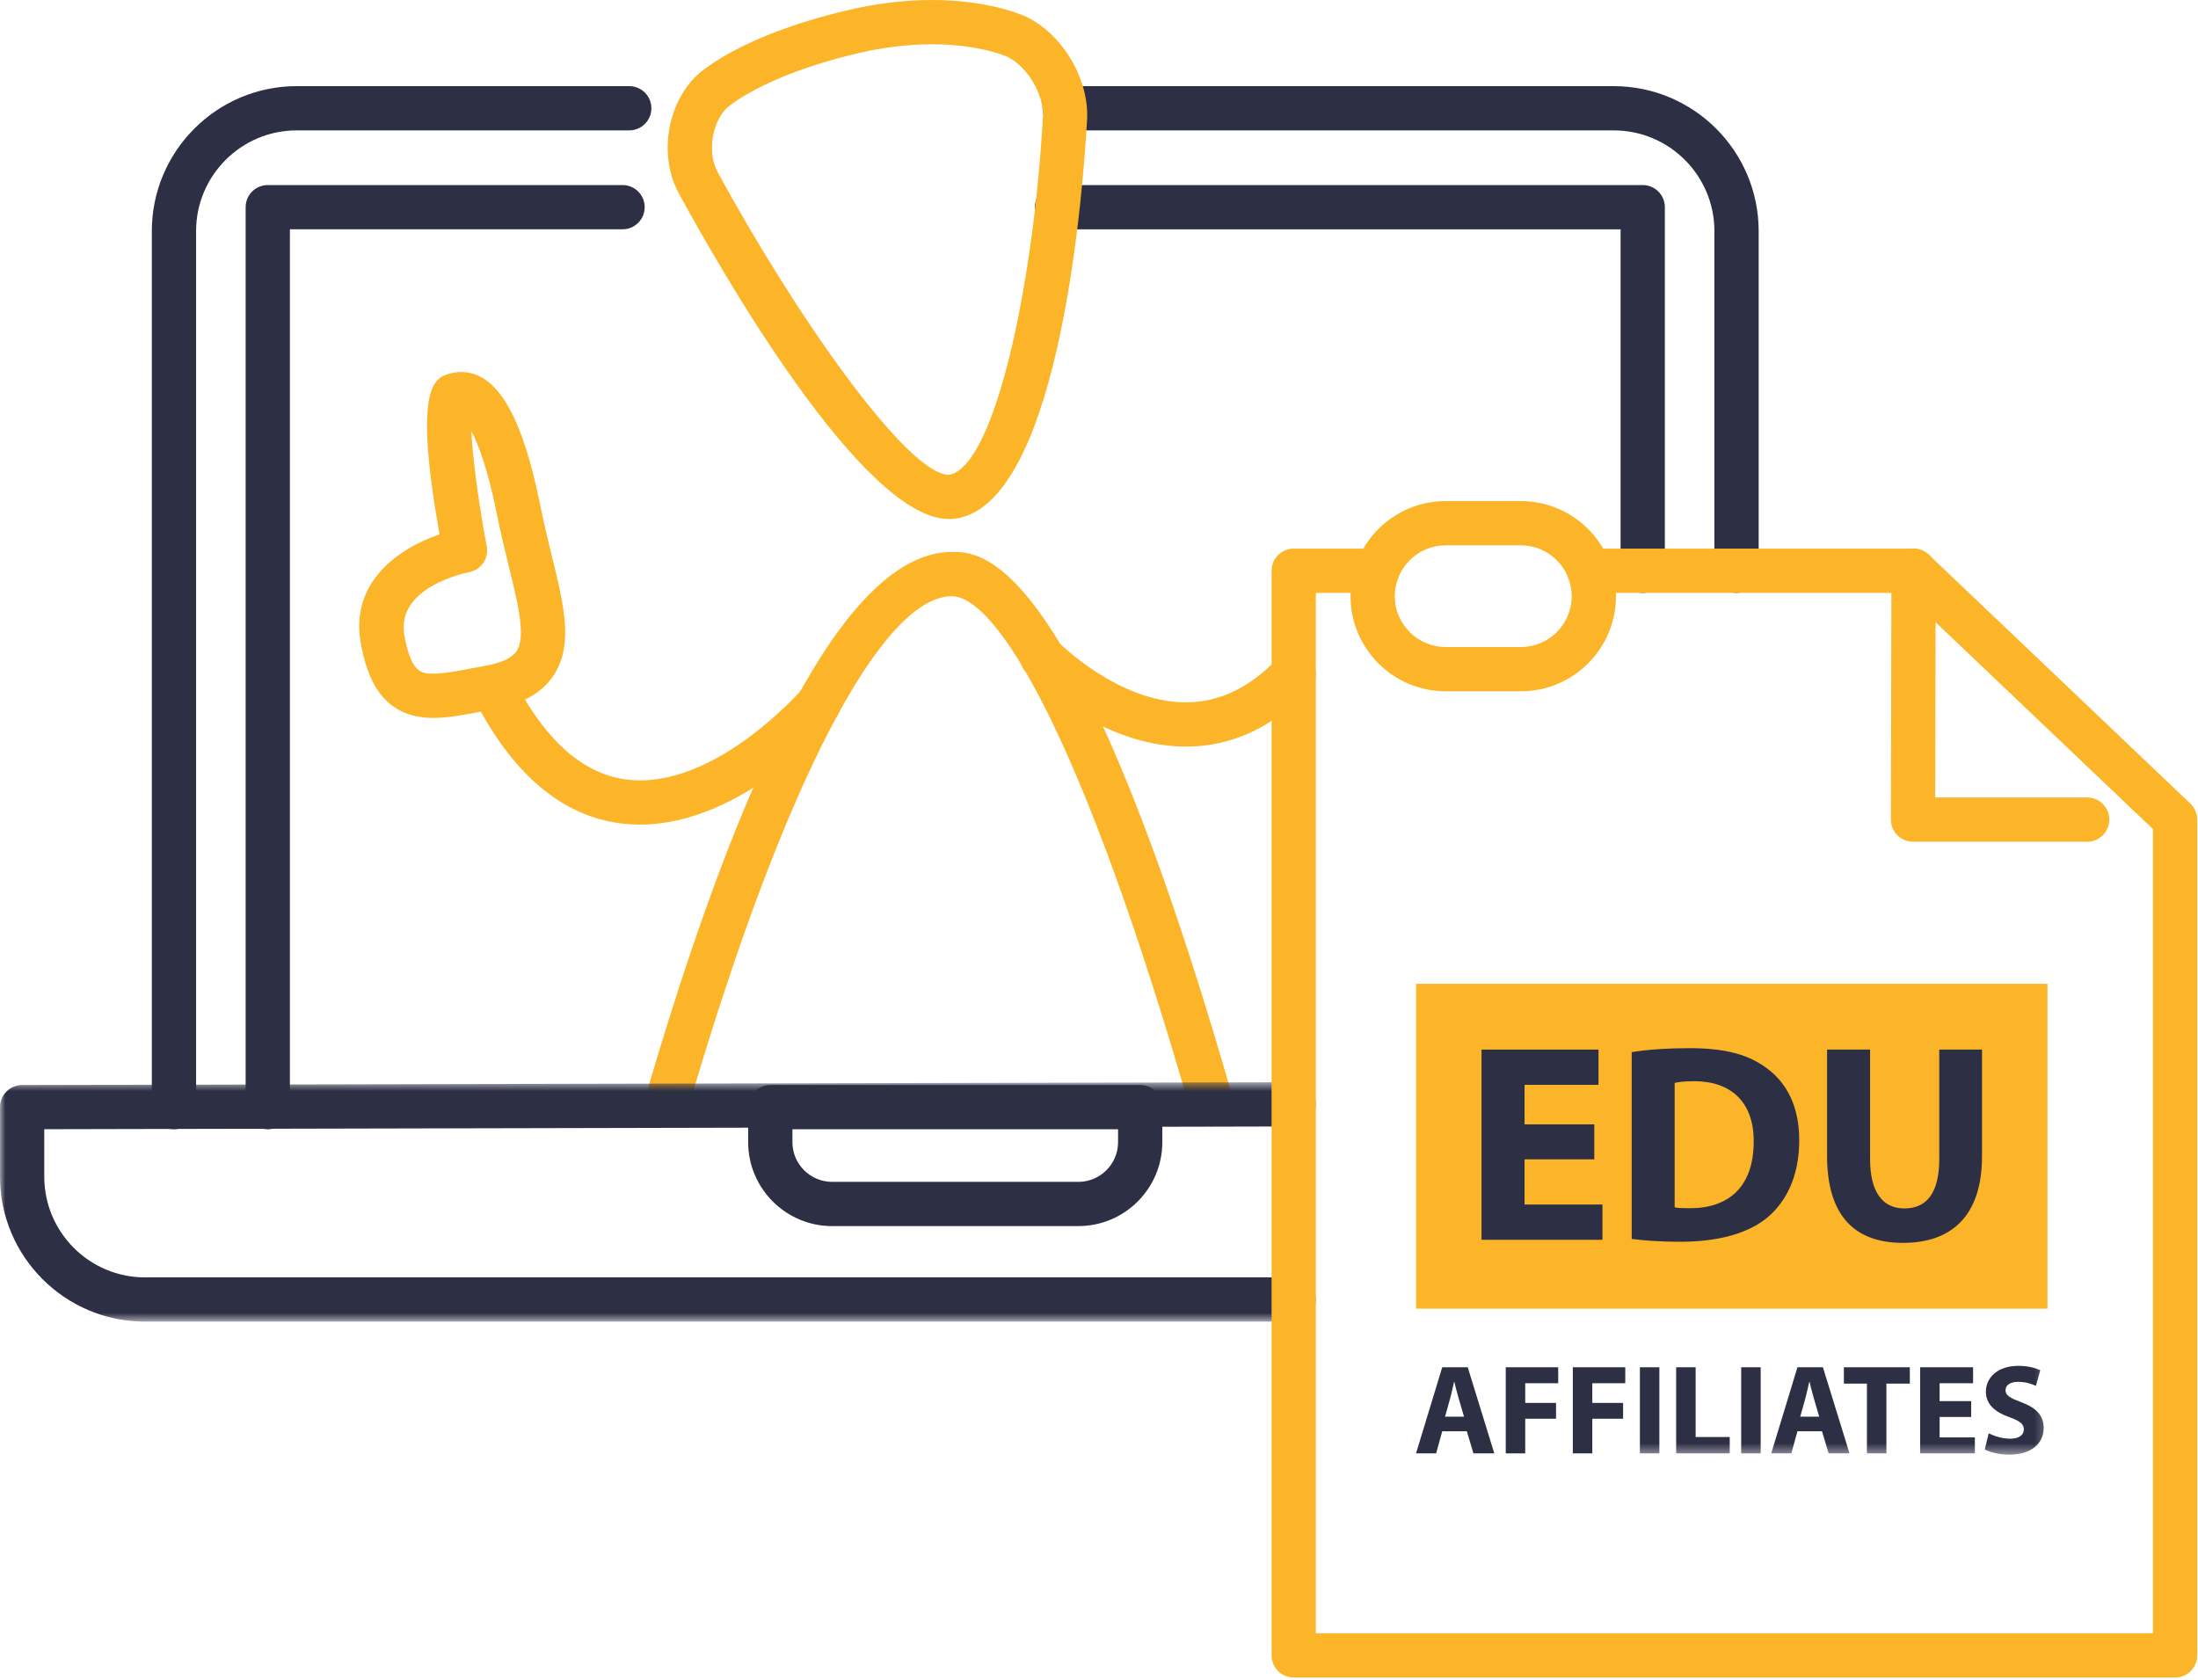 <?xml version="1.0" encoding="UTF-8"?>
<svg width="208px" height="159px" viewBox="0 0 208 159" version="1.1" xmlns="http://www.w3.org/2000/svg" xmlns:xlink="http://www.w3.org/1999/xlink">
    <!-- Generator: Sketch 49.1 (51147) - http://www.bohemiancoding.com/sketch -->
    <title>Group 19</title>
    <desc>Created with Sketch.</desc>
    <defs>
        <polygon id="path-1" points="0 23.317 0 0.659 124.519 0.659 124.519 23.317 1.25466586e-15 23.317"></polygon>
        <polygon id="path-3" points="0 158.762 207.925 158.762 207.925 0 0 0"></polygon>
        <polygon id="path-5" points="0 44.57 59.756 44.57 59.756 0.013 0 0.013"></polygon>
    </defs>
    <g id="HD-Desktop-1920---1440-px" stroke="none" stroke-width="1" fill="none" fill-rule="evenodd">
        <g id="HD-Desktop_EDU-Main" transform="translate(-741, -3381)">
            <g id="Group-19" transform="translate(741, 3381)">
                <g id="Page-1">
                    <path d="M114.66,106.611 C113.75,106.611 112.912,106.012 112.648,105.094 C102.336,69.206 94.232,56.425 90.072,56.425 L90.044,56.425 C83.388,56.52 74.206,74.178 65.485,103.663 C65.157,104.772 63.991,105.401 62.884,105.077 C61.774,104.748 61.141,103.583 61.469,102.473 C71.292,69.268 80.886,52.367 89.985,52.237 C92.909,52.196 101.771,52.073 116.674,103.937 C116.993,105.049 116.35,106.209 115.239,106.528 C115.046,106.585 114.851,106.611 114.66,106.611" id="Fill-20" fill="#FCB528"></path>
                    <path d="M197.512,79.66 L181.033,79.66 C180.477,79.66 179.944,79.439 179.551,79.045 C179.158,78.652 178.938,78.119 178.939,77.562 L178.99,54.01 C178.992,52.854 179.929,51.92 181.083,51.92 L181.088,51.92 C182.244,51.923 183.18,52.862 183.178,54.017 L183.132,75.473 L197.512,75.473 C198.669,75.473 199.607,76.409 199.607,77.566 C199.607,78.723 198.669,79.66 197.512,79.66 Z" id="Fill-1" fill="#FCB528"></path>
                    <g id="Group-5" transform="translate(0, 101.762)">
                        <mask id="mask-2" fill="white">
                            <use xlink:href="#path-1"></use>
                        </mask>
                        <g id="Clip-4"></g>
                        <path d="M122.424,23.317 L13.718,23.317 C6.154,23.317 -0,17.164 -0,9.599 L-0,3.019 C-0,1.865 0.935,0.927 2.09,0.924 L122.419,0.659 L122.424,0.659 C123.579,0.659 124.516,1.593 124.519,2.748 C124.521,3.906 123.585,4.844 122.429,4.846 L4.189,5.107 L4.189,9.599 C4.189,14.855 8.464,19.13 13.718,19.13 L122.424,19.13 C123.581,19.13 124.519,20.066 124.519,21.224 C124.519,22.38 123.581,23.317 122.424,23.317" id="Fill-3" fill="#2D2F45" mask="url(#mask-2)"></path>
                    </g>
                    <path d="M74.988,106.875 L74.988,108.095 C74.988,110.165 76.673,111.85 78.744,111.85 L102.049,111.85 C104.12,111.85 105.804,110.165 105.804,108.095 L105.804,106.875 L74.988,106.875 Z M102.049,116.037 L78.744,116.037 C74.364,116.037 70.8,112.475 70.8,108.095 L70.8,104.781 C70.8,103.625 71.738,102.687 72.894,102.687 L107.898,102.687 C109.054,102.687 109.992,103.625 109.992,104.781 L109.992,108.095 C109.992,112.475 106.428,116.037 102.049,116.037 Z" id="Fill-6" fill="#2D2F45"></path>
                    <path d="M16.463,106.875 C15.306,106.875 14.368,105.938 14.368,104.781 L14.368,21.867 C14.368,14.305 20.522,8.151 28.086,8.151 L59.547,8.151 C60.703,8.151 61.641,9.09 61.641,10.246 C61.641,11.401 60.703,12.339 59.547,12.339 L28.086,12.339 C22.831,12.339 18.557,16.613 18.557,21.867 L18.557,104.781 C18.557,105.938 17.619,106.875 16.463,106.875" id="Fill-8" fill="#2D2F45"></path>
                    <path d="M164.33,56.109 C163.174,56.109 162.236,55.171 162.236,54.014 L162.236,21.867 C162.236,16.614 157.962,12.34 152.708,12.34 L100.755,12.34 C99.599,12.34 98.661,11.404 98.661,10.248 C98.661,9.09 99.599,8.153 100.755,8.153 L152.708,8.153 C160.271,8.153 166.425,14.305 166.425,21.867 L166.425,54.014 C166.425,55.171 165.486,56.109 164.33,56.109" id="Fill-10" fill="#2D2F45"></path>
                    <path d="M25.34,106.875 C24.183,106.875 23.246,105.938 23.246,104.781 L23.246,19.607 C23.246,18.451 24.183,17.514 25.34,17.514 L58.913,17.514 C60.069,17.514 61.007,18.451 61.007,19.607 C61.007,20.764 60.069,21.701 58.913,21.701 L27.434,21.701 L27.434,104.781 C27.434,105.938 26.497,106.875 25.34,106.875" id="Fill-12" fill="#2D2F45"></path>
                    <path d="M155.453,56.11 C154.296,56.11 153.359,55.173 153.359,54.015 L153.359,21.702 L100.034,21.702 C98.877,21.702 97.94,20.764 97.94,19.608 C97.94,18.452 98.877,17.514 100.034,17.514 L155.453,17.514 C156.61,17.514 157.547,18.452 157.547,19.608 L157.547,54.015 C157.547,55.173 156.61,56.11 155.453,56.11" id="Fill-14" fill="#2D2F45"></path>
                    <path d="M205.831,158.762 L122.424,158.762 C121.268,158.762 120.331,157.825 120.331,156.668 L120.331,54.014 C120.331,52.859 121.268,51.92 122.424,51.92 L130.336,51.92 C131.493,51.92 132.431,52.859 132.431,54.014 C132.431,55.17 131.493,56.109 130.336,56.109 L124.519,56.109 L124.519,154.575 L203.737,154.575 L203.737,78.464 L180.247,56.109 L150.393,56.109 C149.236,56.109 148.298,55.17 148.298,54.014 C148.298,52.859 149.236,51.92 150.393,51.92 L181.083,51.92 C181.621,51.92 182.138,52.126 182.527,52.497 L207.275,76.049 C207.69,76.445 207.925,76.993 207.925,77.567 L207.925,156.668 C207.925,157.825 206.988,158.762 205.831,158.762" id="Fill-16" fill="#FCB528"></path>
                    <path d="M88.195,4.189 C85.89,4.189 83.467,4.491 80.993,5.084 C71.975,7.25 68.794,10.208 68.762,10.237 C67.342,11.657 66.932,14.483 67.903,16.272 C75.397,30.054 85.897,44.933 89.79,44.934 C89.836,44.934 89.874,44.931 89.907,44.922 C94.245,43.887 97.844,26.547 98.691,11.077 C98.805,8.958 97.23,6.291 95.317,5.37 C95.304,5.365 92.723,4.189 88.195,4.189 M89.79,49.122 L89.788,49.122 C81.627,49.12 68.157,25.507 64.223,18.27 C62.364,14.846 63.065,10.008 65.819,7.257 C66.2,6.877 69.844,3.454 80.016,1.011 C82.809,0.341 85.562,0.001 88.195,0.001 C93.757,0.001 96.999,1.531 97.134,1.596 C100.558,3.246 103.078,7.509 102.873,11.305 C102.55,17.198 100.463,46.71 90.88,48.997 C90.528,49.081 90.162,49.122 89.79,49.122" id="Fill-18" fill="#FCB528"></path>
                    <path d="M112.221,70.659 C103.977,70.659 97.392,63.935 97.116,63.648 C96.312,62.816 96.336,61.49 97.168,60.687 C97.999,59.887 99.323,59.906 100.127,60.737 C100.181,60.795 105.778,66.472 112.221,66.472 L112.302,66.472 C115.423,66.447 118.317,65.049 120.901,62.312 C121.695,61.471 123.02,61.432 123.861,62.227 C124.703,63.021 124.74,64.347 123.946,65.187 C120.54,68.795 116.622,70.636 112.304,70.659 L112.221,70.659 Z" id="Fill-22" fill="#FCB528"></path>
                    <path d="M60.564,78.04 C60.04,78.04 59.511,78.014 58.98,77.955 C53.457,77.342 48.818,73.581 45.192,66.776 C44.648,65.756 45.035,64.486 46.056,63.943 C47.078,63.396 48.344,63.786 48.889,64.807 C51.822,70.312 55.37,73.335 59.431,73.791 C67.626,74.715 75.809,65.344 75.891,65.248 C76.646,64.374 77.968,64.275 78.843,65.031 C79.719,65.785 79.818,67.105 79.064,67.982 C78.693,68.413 70.293,78.04 60.564,78.04" id="Fill-24" fill="#FCB528"></path>
                    <path d="M44.605,40.8 C44.73,43.483 45.339,47.907 46.062,51.696 C46.166,52.242 46.049,52.809 45.736,53.268 C45.422,53.729 44.939,54.044 44.393,54.148 C44.113,54.201 37.427,55.553 38.266,60.146 C38.925,63.754 39.933,63.754 40.999,63.754 C41.976,63.754 43.249,63.515 44.724,63.236 L45.926,63.013 C47.473,62.734 48.473,62.26 48.899,61.603 C49.783,60.24 49.022,57.147 48.142,53.563 C47.79,52.13 47.392,50.508 47.052,48.807 C46.178,44.429 45.278,42.067 44.605,40.8 M40.999,67.944 C36.011,67.944 34.698,63.922 34.146,60.898 C33.079,55.059 37.79,51.867 41.595,50.571 C39.06,36.352 41.167,35.754 42.582,35.354 C42.923,35.256 43.274,35.207 43.625,35.207 C47.024,35.207 49.419,39.268 51.159,47.987 C51.48,49.597 51.852,51.106 52.209,52.564 C53.368,57.277 54.282,61.001 52.412,63.884 C51.317,65.571 49.439,66.634 46.671,67.134 L45.499,67.352 C43.819,67.669 42.367,67.944 40.999,67.944" id="Fill-26" fill="#FCB528"></path>
                    <path d="M136.803,51.612 C134.15,51.612 131.991,53.771 131.991,56.424 C131.991,59.076 134.15,61.233 136.803,61.233 L143.923,61.233 C146.576,61.233 148.734,59.076 148.734,56.424 C148.734,53.771 146.576,51.612 143.923,51.612 L136.803,51.612 Z M143.923,65.423 L136.803,65.423 C131.84,65.423 127.803,61.384 127.803,56.424 C127.803,51.462 131.84,47.424 136.803,47.424 L143.923,47.424 C148.885,47.424 152.922,51.462 152.922,56.424 C152.922,61.384 148.885,65.423 143.923,65.423 Z" id="Fill-28" fill="#FCB528"></path>
                    <mask id="mask-4" fill="white">
                        <use xlink:href="#path-3"></use>
                    </mask>
                    <g id="Clip-31"></g>
                </g>
                <g id="Group-18" transform="translate(134, 93)">
                    <g id="Page-1-Copy-2">
                        <polygon id="Fill-1" fill="#FCB528" points="0.001 30.849 59.756 30.849 59.756 0.11 0.001 0.11"></polygon>
                        <polygon id="Fill-2" fill="#2D2F45" points="16.869 16.72 10.271 16.72 10.271 20.997 17.642 20.997 17.642 24.333 6.198 24.333 6.198 6.332 17.268 6.332 17.268 9.67 10.271 9.67 10.271 13.408 16.869 13.408"></polygon>
                        <g id="Group-21" transform="translate(0, 0.097)">
                            <path d="M24.476,21.165 C24.822,21.247 25.383,21.247 25.886,21.247 C29.558,21.27 31.954,19.242 31.954,14.942 C31.98,11.204 29.798,9.226 26.316,9.226 C25.409,9.226 24.822,9.307 24.476,9.389 L24.476,21.165 Z M20.41,6.473 C21.898,6.235 23.838,6.102 25.886,6.102 C29.294,6.102 31.502,6.717 33.23,8.027 C35.094,9.412 36.265,11.63 36.265,14.807 C36.265,18.252 35.014,20.632 33.283,22.1 C31.397,23.674 28.522,24.423 25.01,24.423 C22.908,24.423 21.416,24.286 20.41,24.156 L20.41,6.473 Z" id="Fill-3" fill="#2D2F45"></path>
                            <path d="M42.968,6.235 L42.968,16.597 C42.968,19.694 44.14,21.27 46.214,21.27 C48.342,21.27 49.515,19.777 49.515,16.597 L49.515,6.235 L53.561,6.235 L53.561,16.33 C53.561,21.885 50.764,24.528 46.08,24.528 C41.557,24.528 38.897,22.018 38.897,16.276 L38.897,6.235 L42.968,6.235 Z" id="Fill-5" fill="#2D2F45"></path>
                            <path d="M4.542,40.979 L4.038,39.253 C3.892,38.767 3.747,38.163 3.626,37.68 L3.603,37.68 C3.481,38.163 3.362,38.78 3.228,39.253 L2.747,40.979 L4.542,40.979 Z M2.481,42.357 L1.904,44.45 L0,44.45 L2.481,36.301 L4.893,36.301 L7.408,44.45 L5.434,44.45 L4.807,42.357 L2.481,42.357 Z" id="Fill-7" fill="#2D2F45"></path>
                            <polygon id="Fill-9" fill="#2D2F45" points="8.491 36.3 13.455 36.3 13.455 37.813 10.334 37.813 10.334 39.674 13.249 39.674 13.249 41.172 10.334 41.172 10.334 44.45 8.491 44.45"></polygon>
                            <polygon id="Fill-11" fill="#2D2F45" points="14.838 36.3 19.801 36.3 19.801 37.813 16.682 37.813 16.682 39.674 19.596 39.674 19.596 41.172 16.682 41.172 16.682 44.45 14.838 44.45"></polygon>
                            <mask id="mask-6" fill="white">
                                <use xlink:href="#path-5"></use>
                            </mask>
                            <g id="Clip-14"></g>
                            <polygon id="Fill-13" fill="#2D2F45" mask="url(#mask-6)" points="21.186 44.45 23.029 44.45 23.029 36.301 21.186 36.301"></polygon>
                            <polygon id="Fill-15" fill="#2D2F45" mask="url(#mask-6)" points="24.617 36.3 26.461 36.3 26.461 42.902 29.687 42.902 29.687 44.45 24.617 44.45"></polygon>
                            <polygon id="Fill-16" fill="#2D2F45" mask="url(#mask-6)" points="30.771 44.45 32.615 44.45 32.615 36.301 30.771 36.301"></polygon>
                            <path d="M38.154,40.979 L37.649,39.253 C37.504,38.767 37.359,38.163 37.238,37.68 L37.215,37.68 C37.094,38.163 36.974,38.78 36.841,39.253 L36.359,40.979 L38.154,40.979 Z M36.095,42.357 L35.518,44.45 L33.615,44.45 L36.095,36.301 L38.504,36.301 L41.022,44.45 L39.045,44.45 L38.42,42.357 L36.095,42.357 Z" id="Fill-17" fill="#2D2F45" mask="url(#mask-6)"></path>
                            <polygon id="Fill-18" fill="#2D2F45" mask="url(#mask-6)" points="42.67 37.849 40.489 37.849 40.489 36.3 46.73 36.3 46.73 37.849 44.514 37.849 44.514 44.45 42.67 44.45"></polygon>
                            <polygon id="Fill-19" fill="#2D2F45" mask="url(#mask-6)" points="52.535 41.004 49.548 41.004 49.548 42.94 52.884 42.94 52.884 44.45 47.705 44.45 47.705 36.301 52.716 36.301 52.716 37.813 49.548 37.813 49.548 39.505 52.535 39.505"></polygon>
                            <path d="M54.194,42.553 C54.689,42.804 55.448,43.061 56.23,43.061 C57.075,43.061 57.519,42.708 57.519,42.178 C57.519,41.669 57.134,41.378 56.159,41.028 C54.809,40.557 53.928,39.808 53.928,38.622 C53.928,37.231 55.085,36.167 57.002,36.167 C57.917,36.167 58.591,36.362 59.074,36.579 L58.663,38.065 C58.339,37.909 57.761,37.679 56.965,37.679 C56.17,37.679 55.784,38.042 55.784,38.465 C55.784,38.985 56.243,39.215 57.29,39.614 C58.725,40.146 59.397,40.895 59.397,42.044 C59.397,43.411 58.351,44.571 56.123,44.571 C55.195,44.571 54.28,44.33 53.822,44.076 L54.194,42.553 Z" id="Fill-20" fill="#2D2F45" mask="url(#mask-6)"></path>
                        </g>
                    </g>
                </g>
            </g>
        </g>
    </g>
</svg>